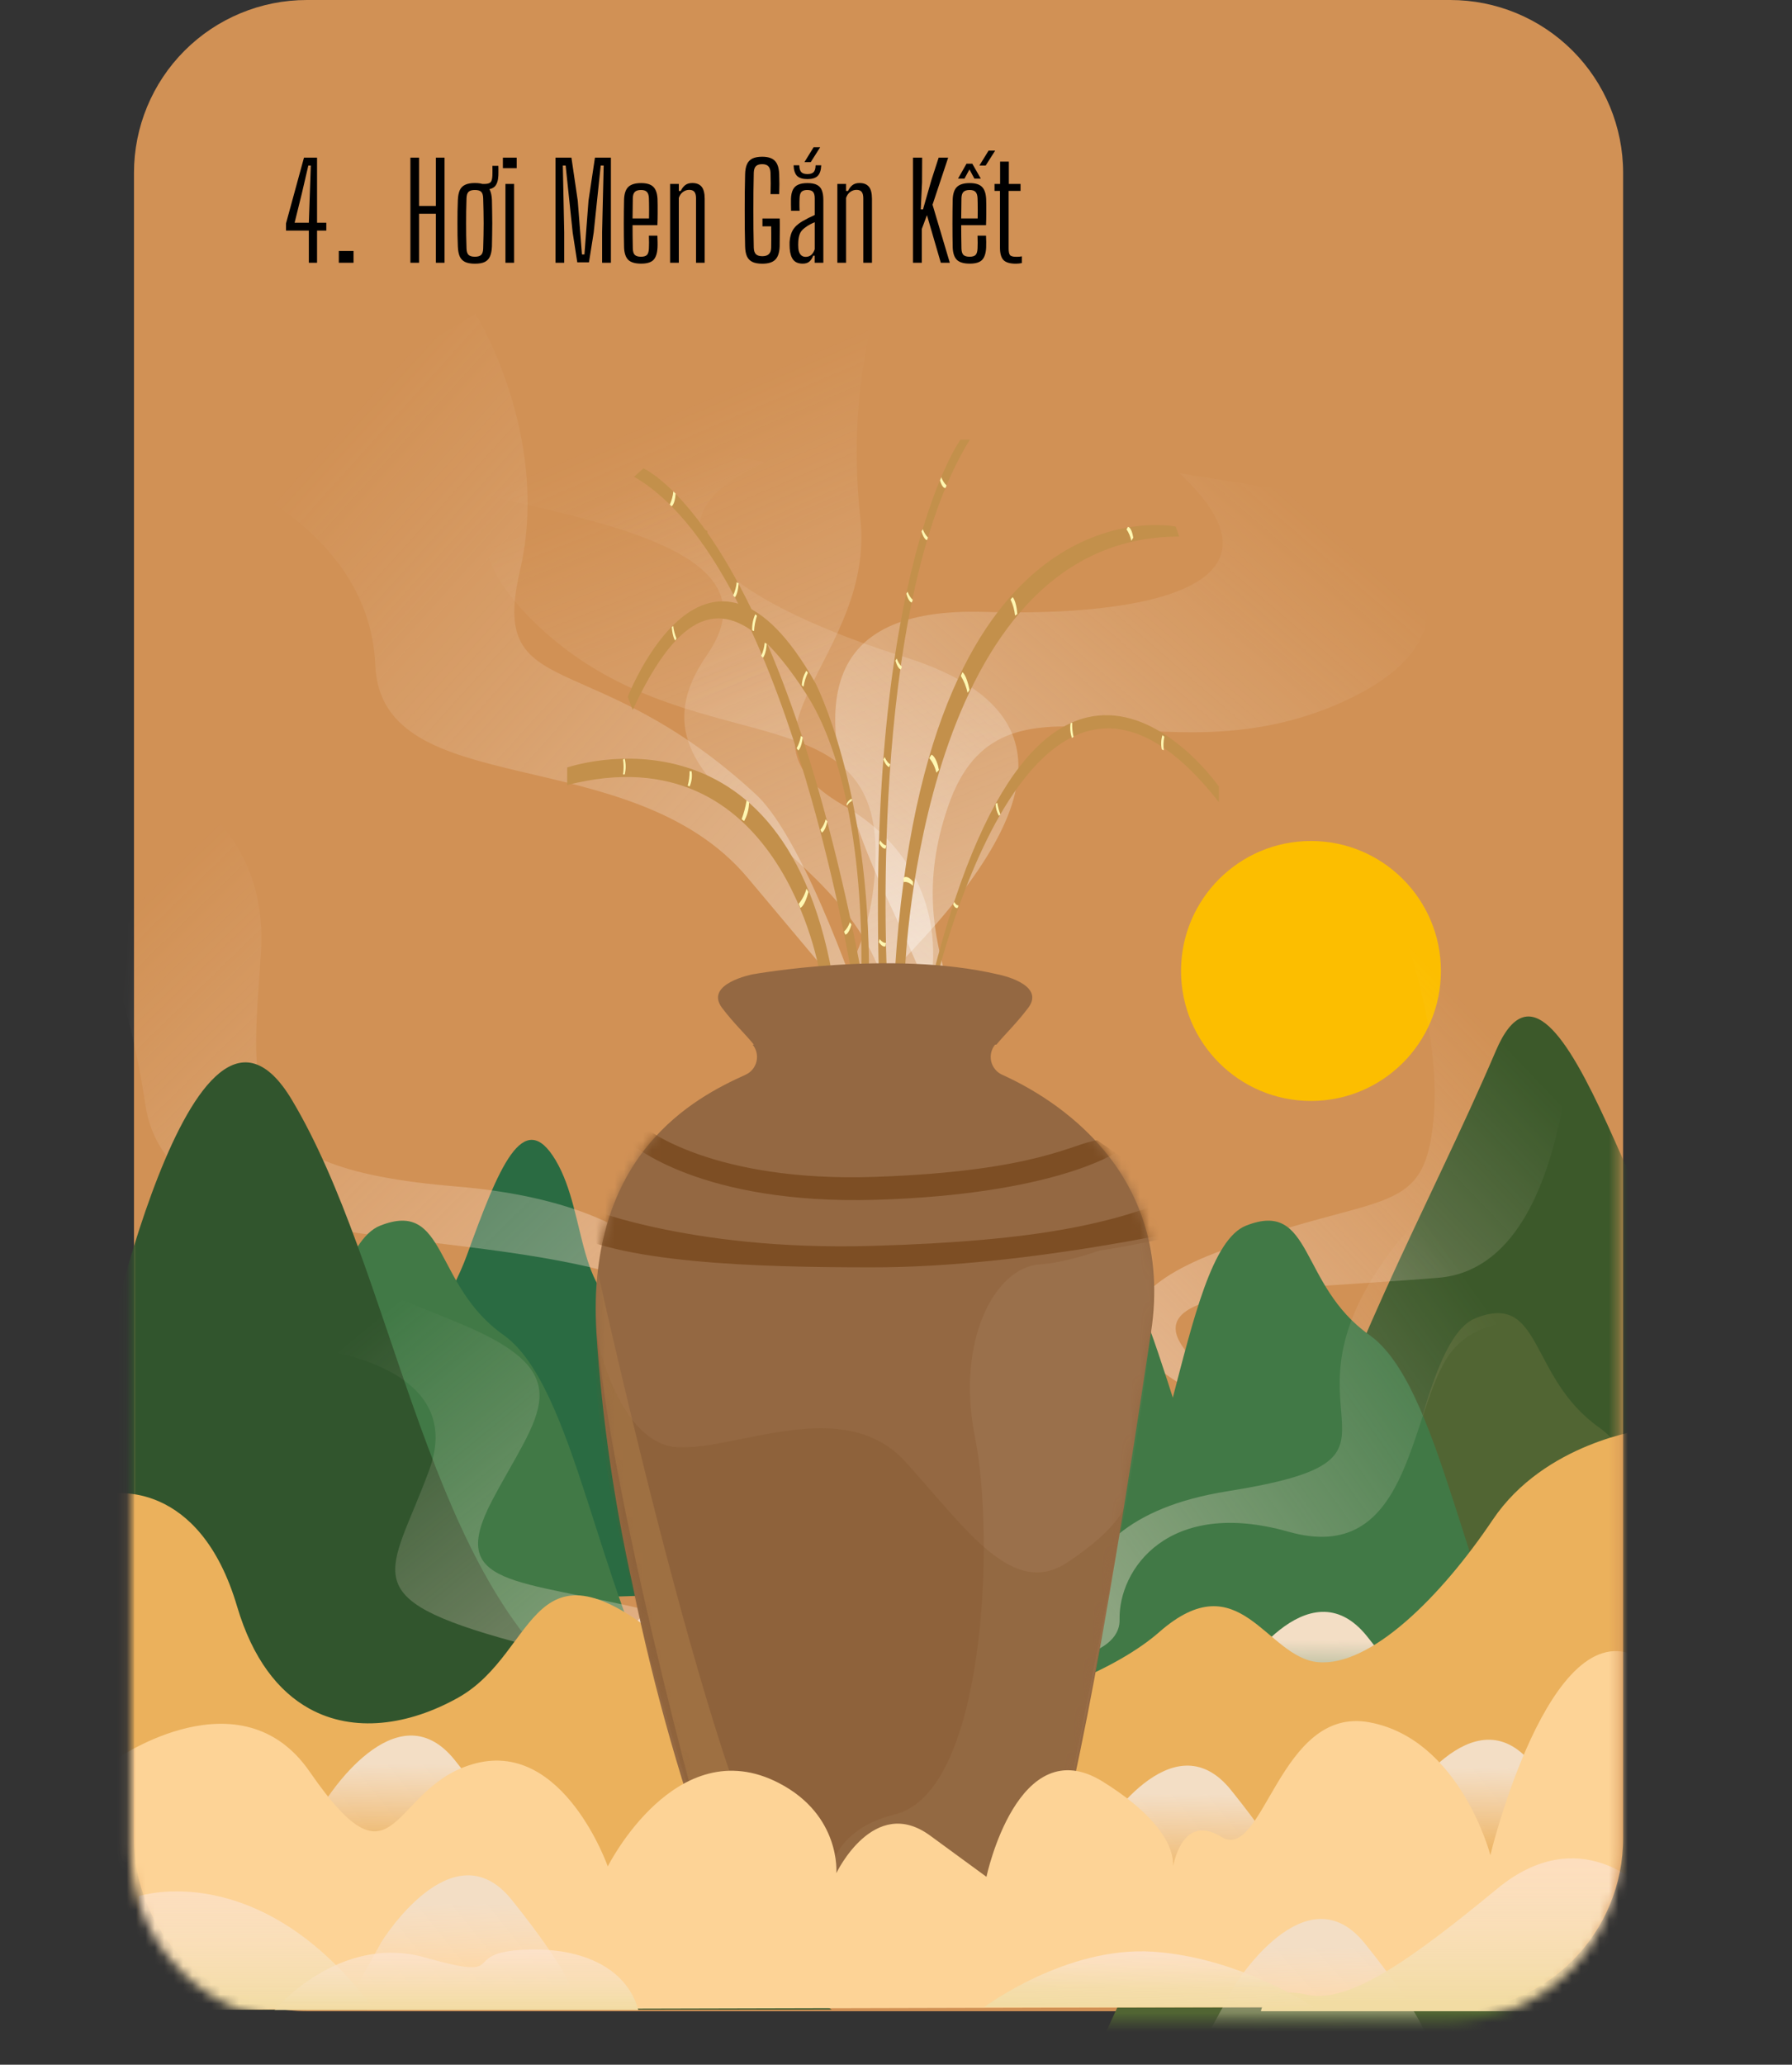 <svg width="191" height="220" viewBox="0 0 191 220" fill="none" xmlns="http://www.w3.org/2000/svg">
<rect x="0" y="0" width="191" height="220" fill="#333333" stroke="none"/>
<path d="M154.58 214.3H32.7C27.815 214.3 23.13 212.359 19.675 208.905C16.221 205.451 14.28 200.765 14.28 195.88V18.42C14.28 13.535 16.221 8.85 19.675 5.395C23.13 1.941 27.815 3.05176e-05 32.7 3.05176e-05H154.58C159.465 3.05176e-05 164.15 1.941 167.605 5.395C171.059 8.85 173 13.535 173 18.42V195.88C173 200.765 171.059 205.451 167.605 208.905C164.15 212.359 159.465 214.3 154.58 214.3Z" fill="#D19155"/>
<path d="M139.73 117.31C147.379 117.31 153.58 111.109 153.58 103.46C153.58 95.811 147.379 89.61 139.73 89.61C132.081 89.61 125.88 95.811 125.88 103.46C125.88 111.109 132.081 117.31 139.73 117.31Z" fill="#FCBE00"/>
<mask id="mask0_41_2716" style="mask-type:luminance" maskUnits="userSpaceOnUse" x="13" y="1" width="160" height="215">
<path d="M154.22 215.46H32.33C27.445 215.46 22.759 213.519 19.305 210.065C15.851 206.61 13.91 201.925 13.91 197.04V19.58C13.913 14.696 15.854 10.014 19.309 6.562C22.763 3.109 27.446 1.17 32.33 1.17H154.22C159.105 1.17 163.79 3.111 167.245 6.565C170.699 10.02 172.64 14.705 172.64 19.59V197.04C172.64 201.925 170.699 206.61 167.245 210.065C163.79 213.519 159.105 215.46 154.22 215.46Z" fill="white"/>
</mask>
<g mask="url(#mask0_41_2716)">
<path d="M38.74 179.73C38.74 179.73 49.86 161.64 58.04 173.83C66.22 186.02 66.47 189.37 66.47 189.37L35.08 186.29L38.74 179.73Z" fill="url(#paint0_linear_41_2716)"/>
<path d="M65.96 175.28C65.96 175.28 78.15 157.2 87.12 169.39C96.09 181.58 96.37 184.93 96.37 184.93L61.94 181.85L65.96 175.28Z" fill="url(#paint1_linear_41_2716)"/>
<path d="M26.34 183.22C26.34 183.22 35.16 165.14 41.65 177.33C48.14 189.52 48.34 192.87 48.34 192.87L23.43 189.79L26.34 183.22Z" fill="url(#paint2_linear_41_2716)"/>
<path d="M109.84 177.42C109.84 177.42 117.43 165.08 123.73 172.92C130.03 180.76 130.29 182.99 130.29 182.99L107.35 181.89L109.84 177.42Z" fill="url(#paint3_linear_41_2716)"/>
<path d="M62.46 45.85C62.46 45.85 41.69 52.02 57.46 66.79C73.23 81.56 93.32 73.44 93.32 90.79C93.32 108.14 80.5 110.87 82.94 121.44C82.94 121.44 78.72 120.16 95.6 102.96C112.48 85.76 112.96 75.21 96.41 70.01C79.86 64.81 65.58 56.4 81.58 49.26L62.46 45.85Z" fill="url(#paint4_linear_41_2716)"/>
<path d="M120.52 212.37L196.77 205.62V158.23C196.77 158.23 190.99 145.42 183.54 142.23C176.09 139.04 166.4 95.63 159.43 111.98C152.46 128.33 141.61 147.52 139.43 160.98C137.25 174.44 120.52 212.37 120.52 212.37Z" fill="#3C592A"/>
<path d="M35.36 154.64C35.36 154.64 46.42 142.96 49.77 133.73C53.12 124.5 55.77 117.81 59.23 123.64C62.69 129.47 61.3 139.02 68.23 140.11C75.16 141.2 79.5 148.87 80.89 148.87C82.28 148.87 94.19 150.87 99.69 159.65C105.19 168.43 107.45 168.73 107.45 168.73L35.45 171.12L35.36 154.64Z" fill="#2A6B42"/>
<path d="M66.58 155.28C66.58 155.28 82.63 139.73 63.24 135.11C43.85 130.49 17.79 133.26 15.48 117.65C13.17 102.04 8.48 96.24 8.48 96.24L14.23 81.73C14.23 81.73 28.84 85.73 27.81 101.57C26.78 117.41 25.01 124.47 48.69 126.43C72.37 128.39 81.25 140.7 66.58 155.28Z" fill="url(#paint5_linear_41_2716)"/>
<path d="M85.73 200.17C85.73 200.17 78.64 194.54 71.21 182.1C63.78 169.66 61.21 147.57 53.67 142.25C46.13 136.93 47.67 127.76 40.51 130.6C33.35 133.44 32.45 164.38 22.64 171.83C12.83 179.28 0 209.17 0 209.17L89.42 206.25L85.73 200.17Z" fill="#417946"/>
<path d="M10.58 146.93C10.58 146.93 20.46 99.35 31.12 117.21C41.78 135.07 45.23 166.21 60.65 179.21C76.07 192.21 80.88 210.06 88.65 214.12L10.58 214.17V146.93Z" fill="#31552D"/>
<path d="M33.76 143.8C33.76 143.8 49.85 145.41 45.76 156.6C41.67 167.79 37.4 170.2 54.9 174.95C72.4 179.7 72.9 180.07 71.5 188.13C71.5 188.13 83.66 175.13 69.34 171.65C55.02 168.17 47.58 169.17 52.44 159.91C57.3 150.65 62.2 146.47 48.99 141.01C35.78 135.55 33.76 135.37 33.76 135.37V143.8Z" fill="url(#paint6_linear_41_2716)"/>
<path d="M202.5 210.02C202.5 210.02 195.41 204.39 187.98 191.95C180.55 179.51 177.98 157.42 170.44 152.1C162.9 146.78 164.44 137.62 157.28 140.45C150.12 143.28 149.22 174.23 139.41 181.68C129.6 189.13 116.76 219.06 116.76 219.06L206.19 216.17L202.5 210.02Z" fill="#516533"/>
<path d="M126.22 147.68C126.22 147.68 111.91 140.35 129.46 133.53C147.01 126.71 151.77 130.16 152.79 119.31C153.81 108.46 148.24 95.72 148.24 95.72L167.8 101.24C167.8 101.24 169.11 134.84 153.32 136.15C137.53 137.46 121.78 137.15 126 143.41C128.407 147.019 131.081 150.441 134 153.65L126.22 147.68Z" fill="url(#paint7_linear_41_2716)"/>
<path d="M147.65 187.71C147.65 187.71 140.56 182.08 133.13 169.64C125.7 157.2 123.13 135.11 115.59 129.8C108.05 124.49 109.59 115.31 102.43 118.15C95.27 120.99 94.37 151.93 84.58 159.37C74.79 166.81 61.93 196.76 61.93 196.76L151.36 193.84L147.65 187.71Z" fill="#417946"/>
<path d="M178.03 200.17C178.03 200.17 170.93 194.54 163.5 182.1C156.07 169.66 153.5 147.57 145.96 142.25C138.42 136.93 139.96 127.76 132.8 130.6C125.64 133.44 124.74 164.38 114.93 171.83C105.12 179.28 92.29 209.17 92.29 209.17L181.72 206.25L178.03 200.17Z" fill="#417946"/>
<path d="M131.82 178.86C131.82 178.86 139.41 166.51 145.71 174.36C152.01 182.21 152.28 184.42 152.28 184.42L129.28 183.33L131.82 178.86Z" fill="url(#paint8_linear_41_2716)"/>
<path d="M36.34 47.75C46.13 54.47 85.86 54.62 75.34 69.81C64.82 85 91.99 89.09 94.77 107.35L98.86 106.35C98.86 106.35 102.95 93.35 89.8 85.75C76.65 78.15 93.31 69.98 91.7 55.22C90.09 40.46 94.04 30.97 94.04 30.97L36.34 47.75Z" fill="url(#paint9_linear_41_2716)"/>
<path d="M167.97 129.28C167.97 129.28 158.69 117.94 147.21 134.76C135.73 151.58 153.02 155.36 130.87 158.89C108.72 162.42 117.8 178.37 105.65 177.69C105.65 177.69 119.45 177.93 119.33 172.58C119.21 167.23 124.5 159.58 137.33 163.21C150.16 166.84 150.12 151.28 154.19 144.76C158.26 138.24 168.34 141.84 168.34 141.84L167.97 129.28Z" fill="url(#paint10_linear_41_2716)"/>
<path d="M22.58 50.29C22.58 50.29 39.39 56.07 40 70.87C40.61 85.67 67.23 78.71 79.67 93.51L92.1 108.31C92.1 108.31 85.95 89.63 80.57 84.65C63.04 68.45 52.07 75.19 55.42 60.8C58.77 46.41 50.68 33.43 50.68 33.43L22.58 50.29Z" fill="url(#paint11_linear_41_2716)"/>
<path d="M11.86 159.17C11.86 159.17 21.22 157.45 25.27 171.17C26.93 176.77 29.68 180.24 32.97 182.06C37.71 184.68 43.56 183.83 48.8 180.91C57.65 175.98 56.26 162.17 72.07 175.91C87.88 189.65 114.95 181.46 123.55 173.91C132.15 166.36 134.93 176.62 140.49 177.11C146.05 177.6 153.54 170.21 159.1 161.94C164.66 153.67 175.28 152.33 175.28 152.33V213.87H11.36L11.86 159.17Z" fill="#EBB15C"/>
<path d="M144.95 53.48C144.95 53.48 162.58 66.17 142.84 74.91C123.1 83.65 106.78 69.43 101.08 85.84C95.38 102.25 106.61 109.01 100.85 118.2C100.85 118.2 105.25 118.38 94.95 96.59C84.65 74.8 87.64 64.68 104.95 65.2C122.26 65.72 138.55 62.43 125.71 50.42L144.95 53.48Z" fill="url(#paint12_linear_41_2716)"/>
<path d="M67.58 50.8L68.58 49.91C68.58 49.91 82.74 55.84 91.89 104.09H90.82C90.82 104.09 83.65 60 67.58 50.8Z" fill="#C3904B"/>
<path d="M71.77 52.36C71.725 52.845 71.596 53.319 71.39 53.76L71.58 53.95C71.58 53.95 71.93 53.78 72.01 52.6L71.77 52.36Z" fill="#FFF7B2"/>
<path d="M75.2 56.48C75.155 56.965 75.026 57.439 74.82 57.88L75.01 58.07C75.01 58.07 75.33 57.78 75.4 56.59L75.2 56.48Z" fill="#C3904B"/>
<path d="M81.51 68.48C81.464 68.968 81.336 69.445 81.13 69.89L81.32 70.08C81.32 70.08 81.64 69.78 81.72 68.6L81.51 68.48Z" fill="#FFF7B2"/>
<path d="M85.36 78.41C85.292 78.874 85.139 79.321 84.91 79.73L85.09 79.96C85.09 79.96 85.42 79.73 85.56 78.57L85.36 78.41Z" fill="#FFF7B2"/>
<path d="M88 87.3C87.903 87.712 87.712 88.096 87.44 88.42L87.59 88.71C87.59 88.71 87.94 88.62 88.18 87.53L88 87.3Z" fill="#FFF7B2"/>
<path d="M90.58 98.27C90.46 98.65 90.246 98.993 89.96 99.27L90.1 99.59C90.1 99.59 90.45 99.59 90.75 98.52L90.58 98.27Z" fill="#FFF7B2"/>
<path d="M78.52 62.04C78.474 62.528 78.346 63.005 78.14 63.45L78.33 63.64C78.33 63.64 78.65 63.34 78.73 62.16L78.52 62.04Z" fill="#FFF7B2"/>
<path d="M103.37 46.85H102.37C102.37 46.85 92.22 60.85 93.73 105.64L94.58 104.95C94.58 104.95 92.3 64.73 103.37 46.85Z" fill="#C3904B"/>
<path d="M100.33 50.84C100.442 51.177 100.634 51.483 100.89 51.73L100.77 52C100.77 52 100.46 52.1 100.19 51.19L100.33 50.84Z" fill="#FFF7B2"/>
<path d="M98.36 56.39C98.472 56.725 98.66 57.03 98.91 57.28L98.8 57.55C98.8 57.55 98.49 57.55 98.22 56.62L98.36 56.39Z" fill="#FFF7B2"/>
<path d="M95.58 70.17C95.686 70.505 95.875 70.808 96.13 71.05L96.02 71.33C96.02 71.33 95.71 71.33 95.44 70.39L95.58 70.17Z" fill="#FFF7B2"/>
<path d="M94.29 80.67C94.29 80.67 94.56 81.3 94.89 81.43L94.79 81.73C94.79 81.73 94.48 81.73 94.16 80.93L94.29 80.67Z" fill="#FFF7B2"/>
<path d="M93.81 89.54C93.81 89.54 94.13 90.07 94.46 90.08L94.39 90.41C94.39 90.41 94.1 90.56 93.71 89.85L93.81 89.54Z" fill="#FFF7B2"/>
<path d="M93.75 100.06C93.75 100.06 94.1 100.52 94.43 100.47L94.38 100.82C94.38 100.82 94.09 101.02 93.67 100.38L93.75 100.06Z" fill="#FFF7B2"/>
<path d="M96.74 63.04C96.846 63.375 97.035 63.678 97.29 63.92L97.18 64.2C97.18 64.2 96.87 64.2 96.6 63.26L96.74 63.04Z" fill="#FFF7B2"/>
<path d="M60.45 83.65V81.78C60.45 81.78 84.83 73.35 89.19 106.99L87.36 103.63C87.36 103.63 83.18 77.82 60.45 83.65Z" fill="#C3904B"/>
<path d="M66.41 80.93C66.489 81.457 66.489 81.993 66.41 82.52H66.58C66.722 81.969 66.722 81.391 66.58 80.84L66.41 80.93Z" fill="#FFF7B2"/>
<path d="M79.58 85.29C79.462 85.971 79.285 86.64 79.05 87.29L79.31 87.49C79.653 86.879 79.835 86.191 79.84 85.49L79.58 85.29Z" fill="#FFF7B2"/>
<path d="M85.96 94.69C85.8 95.282 85.517 95.834 85.13 96.31L85.3 96.74C85.3 96.74 85.75 96.62 86.17 95.04L85.96 94.69Z" fill="#FFF7B2"/>
<path d="M73.5 82.17C73.51 82.69 73.443 83.209 73.3 83.71L73.5 83.8C73.723 83.291 73.796 82.729 73.71 82.18L73.5 82.17Z" fill="#FFF7B2"/>
<path d="M129.91 85.47V83.8C129.91 83.8 110.73 56.17 98.85 106.31H99.33C99.33 106.31 109.58 59.48 129.91 85.47Z" fill="#C3904B"/>
<path d="M124.1 78.5C124.001 78.977 123.98 79.467 124.04 79.95L123.83 79.85C123.722 79.346 123.746 78.822 123.9 78.33L124.1 78.5Z" fill="#FFF7B2"/>
<path d="M106.29 85.53C106.362 85.963 106.476 86.388 106.63 86.8L106.47 86.92C106.253 86.538 106.132 86.109 106.12 85.67L106.29 85.53Z" fill="#FFF7B2"/>
<path d="M114.28 77.01C114.263 77.517 114.31 78.024 114.42 78.52L114.25 78.63C114.074 78.123 114.026 77.58 114.11 77.05L114.28 77.01Z" fill="#FFF7B2"/>
<path d="M125.68 57.17L125.32 56.11C125.32 56.11 98.82 50.6 95.4 103.19H96.47C96.47 103.19 98.18 57.17 125.68 57.17Z" fill="#C3904B"/>
<path d="M120.58 57.62C120.493 57.183 120.32 56.768 120.07 56.4L120.23 56.14C120.23 56.14 120.6 56.14 120.79 57.29L120.58 57.62Z" fill="#FFF7B2"/>
<path d="M114.82 59.82C114.756 59.353 114.607 58.903 114.38 58.49L114.56 58.27C114.56 58.27 114.89 58.5 115.02 59.67L114.82 59.82Z" fill="#C3904B"/>
<path d="M103.13 73.82C102.994 73.184 102.75 72.575 102.41 72.02L102.58 71.63C102.58 71.63 103 71.85 103.34 73.52L103.13 73.82Z" fill="#FFF7B2"/>
<path d="M99.8 82.33C99.674 81.757 99.414 81.222 99.04 80.77L99.29 80.41C99.29 80.41 99.8 80.58 100.08 82.05L99.8 82.33Z" fill="#FFF7B2"/>
<path d="M97.31 94.39C97.31 94.39 96.8 93.85 96.31 94V93.52C96.31 93.52 96.68 93.17 97.31 93.94V94.39Z" fill="#FFF7B2"/>
<path d="M101.71 96.11C101.71 96.11 101.9 96.49 102.17 96.48L102.07 96.74C102.07 96.74 101.81 96.87 101.59 96.35L101.71 96.11Z" fill="#FFF7B2"/>
<path d="M108.19 65.59C108.13 64.996 107.968 64.418 107.71 63.88L107.93 63.63C107.93 63.63 108.32 63.97 108.43 65.43L108.19 65.59Z" fill="#FFF7B2"/>
<path d="M66.91 74.25C66.91 74.25 75.39 52.37 86.91 72.78C86.91 72.78 92.72 83.9 92.62 104.17H91.78C91.78 104.17 92.64 84.3 85.89 73.88C79.14 63.46 73.56 62.43 67.44 75.64L66.91 74.25Z" fill="#C3904B"/>
<path d="M71.97 68.25C71.97 68.25 71.71 68 71.6 66.83L71.75 66.69C71.803 67.151 71.921 67.602 72.1 68.03L71.97 68.25Z" fill="#FFF7B2"/>
<path d="M80.17 67.17C80.144 66.582 80.257 65.996 80.5 65.46L80.68 65.61C80.504 66.137 80.4 66.685 80.37 67.24L80.17 67.17Z" fill="#FFF7B2"/>
<path d="M85.46 73.03C85.483 72.476 85.652 71.938 85.95 71.47L86.11 71.68C85.875 72.148 85.72 72.651 85.65 73.17L85.46 73.03Z" fill="#FFF7B2"/>
<path d="M90.26 85.64C90.302 85.516 90.373 85.403 90.467 85.311C90.561 85.219 90.675 85.15 90.8 85.11V85.34C90.581 85.448 90.402 85.623 90.29 85.84L90.21 85.64" fill="#FFF7B2"/>
<path d="M106.82 114.52C106.529 114.389 106.272 114.193 106.069 113.947C105.866 113.702 105.723 113.412 105.649 113.102C105.576 112.792 105.575 112.469 105.646 112.158C105.717 111.847 105.859 111.557 106.06 111.31H106.2C107.2 110.11 108.29 109.1 109.57 107.42C111.57 104.82 106.34 103.82 106.34 103.82C94.93 101.16 80.21 103.82 80.21 103.82C80.21 103.82 74.99 104.82 76.98 107.42C78.26 109.1 79.38 110.11 80.35 111.31H80.22C80.421 111.557 80.563 111.847 80.634 112.158C80.706 112.469 80.704 112.792 80.631 113.102C80.557 113.412 80.414 113.702 80.211 113.947C80.008 114.193 79.751 114.389 79.46 114.52C74.07 116.95 62.51 122.91 63.56 141.95C64.157 151.036 65.454 160.063 67.44 168.95C69.692 180.016 72.794 190.892 76.72 201.48C76.873 201.859 77.115 202.197 77.424 202.465C77.734 202.733 78.103 202.923 78.5 203.02C83.419 204.148 88.453 204.698 93.5 204.66C98.671 204.549 103.824 203.994 108.9 203C109.516 202.886 110.091 202.611 110.566 202.201C111.04 201.792 111.397 201.263 111.6 200.67C115.21 190.12 119.66 162.16 122.68 141.96C125.3 124.7 112.21 116.95 106.82 114.52Z" fill="#946842"/>
<mask id="mask1_41_2716" style="mask-type:luminance" maskUnits="userSpaceOnUse" x="63" y="102" width="61" height="103">
<path d="M106.82 114.52C106.529 114.389 106.272 114.193 106.069 113.947C105.866 113.702 105.723 113.412 105.649 113.102C105.576 112.792 105.574 112.469 105.646 112.158C105.717 111.847 105.859 111.557 106.06 111.31H106.2C107.2 110.11 108.29 109.1 109.57 107.42C111.57 104.82 106.34 103.82 106.34 103.82C94.93 101.16 80.21 103.82 80.21 103.82C80.21 103.82 74.99 104.82 76.98 107.42C78.26 109.1 79.38 110.11 80.35 111.31H80.22C80.421 111.557 80.563 111.847 80.634 112.158C80.705 112.469 80.704 112.792 80.631 113.102C80.557 113.412 80.414 113.702 80.211 113.947C80.008 114.193 79.751 114.389 79.46 114.52C74.07 116.95 62.51 122.91 63.56 141.95C64.156 151.036 65.454 160.063 67.44 168.95C69.692 180.016 72.794 190.892 76.72 201.48C76.873 201.859 77.115 202.197 77.424 202.465C77.734 202.733 78.102 202.923 78.5 203.02C83.419 204.148 88.453 204.698 93.5 204.66C98.671 204.549 103.824 203.994 108.9 203C109.516 202.886 110.091 202.611 110.566 202.201C111.04 201.792 111.397 201.263 111.6 200.67C115.21 190.12 119.66 162.16 122.68 141.96C125.3 124.7 112.21 116.95 106.82 114.52Z" fill="white"/>
</mask>
<g mask="url(#mask1_41_2716)">
<path opacity="0.1" d="M122.33 131.17C122.33 131.17 115.52 134.43 110.83 134.72C106.14 135.01 101.83 142.67 103.93 153.2C106.03 163.73 105.08 190.92 95.41 193.32C85.74 195.72 88.52 204.46 88.52 204.46C88.52 204.46 102.12 204.97 109.06 202.97C109.675 202.852 110.248 202.575 110.722 202.166C111.196 201.757 111.554 201.231 111.76 200.64C112.39 198.68 126.21 137.17 122.33 131.17Z" fill="#D3B696"/>
<path opacity="0.23" d="M63.63 142.52C63.63 142.52 65.94 153.91 72.27 154.21C78.6 154.51 90 148.56 96.52 155.77C103.04 162.98 107.92 170.35 113.77 166.48C119.62 162.61 120.01 160.17 120.01 160.17C120.01 160.17 112.64 198.57 111.77 200.51C111.561 201.099 111.202 201.624 110.729 202.033C110.255 202.441 109.684 202.72 109.07 202.84C108.62 202.92 97.45 204.9 93.41 204.5C89.37 204.1 88.66 204.96 78.63 202.86C78.237 202.756 77.872 202.564 77.565 202.297C77.258 202.029 77.017 201.695 76.86 201.32C76.36 200.05 61.97 157.94 63.63 142.52Z" fill="#7D4E24"/>
<path opacity="0.46" d="M63.74 135.61C63.74 135.61 78.14 201.24 85.16 203.45C85.16 203.45 80.25 202.74 78.6 202.3C76.95 201.86 76.6 200.39 75.45 197.08C74.3 193.77 61.58 145.94 63.74 135.61Z" fill="#B17F4A"/>
<path d="M68.76 120.17C68.76 120.17 81.68 131.09 116.94 121.51L129.84 130.37C129.84 130.37 114.91 135.74 90.43 134.54C65.95 133.34 61.77 132.49 59.52 130.76L68.76 120.17Z" fill="#946842"/>
<path d="M68.76 120.17C68.76 120.17 75.85 126 93.27 125.4C110.69 124.8 114.49 121.75 116.94 121.51L118.89 122.84C118.89 122.84 112.28 127.27 93.41 127.84C74.54 128.41 67.25 121.84 67.25 121.84L68.76 120.17Z" fill="#7D4E24"/>
<path d="M61.58 128.36C61.58 128.36 73.05 133.36 93.08 132.75C111.08 132.22 118.71 130.31 125.84 127.39L129.84 130.32C129.84 130.32 110.02 135.08 92.84 135.04C81.11 135.04 65.25 134.65 59.55 130.71L61.58 128.36Z" fill="#7D4E24"/>
</g>
<path d="M117.32 195.24C117.32 195.24 124.91 182.9 131.21 190.74C137.51 198.58 137.78 200.8 137.78 200.8L114.78 199.71L117.32 195.24Z" fill="url(#paint13_linear_41_2716)"/>
<path d="M34.58 192.04C34.58 192.04 42.17 179.69 48.47 187.54C54.77 195.39 55.03 197.6 55.03 197.6L32.09 196.51L34.58 192.04Z" fill="url(#paint14_linear_41_2716)"/>
<path d="M149.44 192.49C149.44 192.49 157.03 180.14 163.33 187.98C169.63 195.82 169.89 198.05 169.89 198.05L146.95 196.96L149.44 192.49Z" fill="url(#paint15_linear_41_2716)"/>
<path d="M12.5 187.37C12.5 187.37 25.69 178.19 33 188.77C42.44 202.43 41.46 190.2 50.78 187.87C60.1 185.54 64.78 198.87 64.78 198.87C64.78 198.87 72.08 184.3 83.04 190C89.66 193.44 89.14 199.59 89.14 199.59C89.14 199.59 93.14 191.19 99.14 195.59L105.14 199.98C105.14 199.98 108.48 184.17 117.58 189.86C126.68 195.55 124.9 199.61 124.9 199.61C124.9 199.61 125.63 192.94 130.17 195.72C134.71 198.5 136.31 181.72 145.97 183.52C155.63 185.32 158.85 197.66 158.85 197.66C158.85 197.66 165.13 171.66 174.58 176.54V213.76L11.58 214.17L12.5 187.37Z" fill="#FDD396"/>
<path d="M14.81 202.04C14.81 202.04 27.54 197.8 39.68 213.83L14.81 214.3V202.04Z" fill="url(#paint16_linear_41_2716)"/>
<path d="M40.65 206.93C40.65 206.93 48.24 194.59 54.54 202.43C60.84 210.27 61.11 212.49 61.11 212.49L38.16 211.4L40.65 206.93Z" fill="url(#paint17_linear_41_2716)"/>
<path d="M131.58 211.58C131.58 211.58 139.17 199.24 145.47 207.08C151.77 214.92 152.07 217.17 152.07 217.17L129.12 216.08L131.58 211.58Z" fill="url(#paint18_linear_41_2716)"/>
<path d="M29.27 214.17C29.27 214.17 36.14 206 45.27 208.57C54.4 211.14 48.99 208.24 55.37 207.78C61.75 207.32 66.79 209.58 68.03 214.17H29.27Z" fill="url(#paint19_linear_41_2716)"/>
<path d="M175.15 201.24C175.15 201.24 168.4 193.98 159.59 201.24C150.78 208.5 143.84 213.58 139.28 212.54C134.72 211.5 134.4 214.3 134.4 214.3H175.15V201.24Z" fill="url(#paint20_linear_41_2716)"/>
<path d="M104.9 213.87C104.9 213.87 113.61 207.34 122.9 207.96C132.19 208.58 140.01 213.87 140.01 213.87H104.9Z" fill="url(#paint21_linear_41_2716)"/>
</g>
<path d="M32.918 28V24.57H30.482V23.814L32.4 16.8H33.793V23.737H34.78V24.57H33.793V28H32.918ZM31.399 23.737H32.918L33.023 20.713L33.128 17.64H32.862L32.148 20.713L31.399 23.737ZM36.113 28V26.747H37.681V28H36.113ZM43.742 28V16.8H44.666V21.945H46.458V16.8H47.382V28H46.458V22.778H44.666V28H43.742ZM50.619 28.098C50.185 28.098 49.837 28.037 49.576 27.916C49.315 27.79 49.123 27.594 49.002 27.328C48.885 27.062 48.818 26.712 48.799 26.278C48.785 25.9 48.773 25.503 48.764 25.088C48.759 24.668 48.757 24.243 48.757 23.814C48.757 23.38 48.759 22.953 48.764 22.533C48.773 22.113 48.785 21.709 48.799 21.322C48.818 20.888 48.885 20.538 49.002 20.272C49.123 20.006 49.315 19.812 49.576 19.691C49.837 19.565 50.185 19.502 50.619 19.502C51.058 19.502 51.405 19.565 51.662 19.691C51.919 19.812 52.105 20.006 52.222 20.272C52.343 20.538 52.413 20.888 52.432 21.322C52.441 21.7 52.448 22.099 52.453 22.519C52.462 22.939 52.467 23.364 52.467 23.793C52.467 24.222 52.462 24.649 52.453 25.074C52.448 25.494 52.441 25.895 52.432 26.278C52.413 26.707 52.343 27.057 52.222 27.328C52.105 27.594 51.919 27.79 51.662 27.916C51.405 28.037 51.058 28.098 50.619 28.098ZM50.619 27.356C50.927 27.356 51.149 27.291 51.284 27.16C51.419 27.029 51.492 26.801 51.501 26.474C51.515 25.975 51.527 25.508 51.536 25.074C51.545 24.64 51.55 24.215 51.55 23.8C51.55 23.385 51.545 22.96 51.536 22.526C51.527 22.092 51.515 21.628 51.501 21.133C51.492 20.802 51.422 20.571 51.291 20.44C51.16 20.309 50.936 20.244 50.619 20.244C50.302 20.244 50.075 20.309 49.94 20.44C49.805 20.571 49.732 20.802 49.723 21.133C49.709 21.628 49.697 22.092 49.688 22.526C49.683 22.96 49.681 23.387 49.681 23.807C49.681 24.222 49.683 24.647 49.688 25.081C49.697 25.515 49.709 25.979 49.723 26.474C49.732 26.801 49.805 27.029 49.94 27.16C50.08 27.291 50.306 27.356 50.619 27.356ZM51.676 20.202C51.634 20.202 51.59 20.2 51.543 20.195C51.501 20.19 51.457 20.183 51.41 20.174L51.396 19.6C51.457 19.6 51.508 19.6 51.55 19.6C51.592 19.6 51.634 19.6 51.676 19.6C51.989 19.591 52.196 19.525 52.299 19.404C52.406 19.283 52.467 19.054 52.481 18.718C52.486 18.625 52.488 18.515 52.488 18.389C52.493 18.263 52.493 18.137 52.488 18.011C52.488 17.88 52.486 17.768 52.481 17.675H53.118C53.123 17.768 53.125 17.88 53.125 18.011C53.13 18.137 53.13 18.263 53.125 18.389C53.125 18.515 53.123 18.625 53.118 18.718C53.09 19.245 52.966 19.626 52.747 19.859C52.528 20.088 52.171 20.202 51.676 20.202ZM53.6 17.92V16.8H55.071V17.92H53.6ZM53.873 28V19.6H54.797V28H53.873ZM59.205 28V16.8H60.906L61.578 21.378L62.026 27.111H62.292L62.726 21.378L63.412 16.8H65.113V28H64.175V24.738L64.343 17.64H64.028L63.279 24.78L62.775 27.951H61.529L61.039 24.78L60.29 17.64H59.989L60.136 24.738V28H59.205ZM68.337 28.091C67.703 28.091 67.248 27.96 66.972 27.699C66.697 27.433 66.545 26.997 66.517 26.39C66.508 26.012 66.501 25.606 66.496 25.172C66.492 24.733 66.489 24.283 66.489 23.821C66.489 23.359 66.492 22.906 66.496 22.463C66.501 22.02 66.508 21.607 66.517 21.224C66.545 20.608 66.699 20.169 66.979 19.908C67.264 19.642 67.714 19.509 68.33 19.509C68.928 19.509 69.359 19.64 69.625 19.901C69.896 20.158 70.048 20.587 70.08 21.189C70.085 21.334 70.09 21.546 70.094 21.826C70.099 22.106 70.099 22.433 70.094 22.806C70.094 23.175 70.085 23.571 70.066 23.996H67.42C67.42 24.379 67.423 24.773 67.427 25.179C67.437 25.585 67.444 26.017 67.448 26.474C67.458 26.81 67.53 27.041 67.665 27.167C67.801 27.293 68.02 27.356 68.323 27.356C68.617 27.356 68.827 27.293 68.953 27.167C69.079 27.041 69.149 26.81 69.163 26.474C69.173 26.301 69.177 26.101 69.177 25.872C69.177 25.643 69.173 25.389 69.163 25.109H70.066C70.08 25.319 70.087 25.541 70.087 25.774C70.092 26.003 70.09 26.208 70.08 26.39C70.048 26.997 69.903 27.433 69.646 27.699C69.39 27.96 68.953 28.091 68.337 28.091ZM67.42 23.275H69.177C69.182 22.976 69.184 22.685 69.184 22.4C69.184 22.111 69.182 21.852 69.177 21.623C69.173 21.394 69.168 21.222 69.163 21.105C69.149 20.797 69.077 20.578 68.946 20.447C68.82 20.312 68.615 20.244 68.33 20.244C68.022 20.244 67.801 20.312 67.665 20.447C67.53 20.578 67.458 20.797 67.448 21.105C67.444 21.506 67.439 21.884 67.434 22.239C67.43 22.589 67.425 22.934 67.42 23.275ZM71.421 28V19.6H72.352V20.349H72.555C72.686 20.078 72.844 19.871 73.031 19.726C73.222 19.577 73.475 19.502 73.787 19.502C74.226 19.502 74.555 19.63 74.774 19.887C74.993 20.144 75.106 20.571 75.11 21.168V28H74.186V21.105C74.181 20.792 74.121 20.568 74.004 20.433C73.892 20.298 73.71 20.23 73.458 20.23C73.216 20.23 72.994 20.305 72.793 20.454C72.593 20.599 72.445 20.809 72.352 21.084V28H71.421ZM81.251 28.098C80.813 28.098 80.46 28.035 80.194 27.909C79.933 27.783 79.739 27.585 79.613 27.314C79.492 27.043 79.427 26.689 79.417 26.25C79.403 25.611 79.392 24.971 79.382 24.332C79.378 23.693 79.375 23.053 79.375 22.414C79.375 21.775 79.378 21.135 79.382 20.496C79.392 19.857 79.403 19.22 79.417 18.585C79.427 18.132 79.494 17.768 79.62 17.493C79.746 17.218 79.94 17.017 80.201 16.891C80.467 16.765 80.813 16.702 81.237 16.702C81.853 16.702 82.301 16.844 82.581 17.129C82.866 17.414 83.022 17.885 83.05 18.543C83.064 18.902 83.071 19.259 83.071 19.614C83.071 19.964 83.064 20.321 83.05 20.685H82.126C82.14 20.307 82.147 19.927 82.147 19.544C82.147 19.157 82.14 18.776 82.126 18.403C82.112 18.086 82.033 17.855 81.888 17.71C81.748 17.565 81.531 17.493 81.237 17.493C80.934 17.493 80.71 17.565 80.565 17.71C80.425 17.855 80.351 18.086 80.341 18.403C80.327 19.075 80.316 19.745 80.306 20.412C80.302 21.075 80.299 21.737 80.299 22.4C80.299 23.058 80.302 23.718 80.306 24.381C80.316 25.044 80.327 25.713 80.341 26.39C80.351 26.707 80.425 26.938 80.565 27.083C80.71 27.228 80.939 27.3 81.251 27.3C81.559 27.3 81.79 27.228 81.944 27.083C82.103 26.938 82.187 26.707 82.196 26.39C82.201 26.138 82.203 25.886 82.203 25.634C82.208 25.377 82.208 25.123 82.203 24.871C82.203 24.614 82.201 24.362 82.196 24.115H81.265V23.282H83.106C83.116 23.641 83.118 24.064 83.113 24.549C83.113 25.03 83.109 25.597 83.099 26.25C83.076 26.908 82.92 27.382 82.63 27.671C82.346 27.956 81.886 28.098 81.251 28.098ZM85.558 28.091C85.106 28.091 84.772 27.958 84.557 27.692C84.343 27.426 84.214 27.029 84.172 26.502C84.168 26.385 84.163 26.266 84.158 26.145C84.153 26.024 84.153 25.907 84.158 25.795C84.181 25.468 84.237 25.172 84.326 24.906C84.415 24.64 84.557 24.397 84.753 24.178C84.954 23.959 85.227 23.749 85.572 23.548C85.773 23.431 85.981 23.319 86.195 23.212C86.41 23.105 86.624 23.004 86.839 22.911V21.126C86.839 20.818 86.781 20.594 86.664 20.454C86.547 20.314 86.338 20.244 86.034 20.244C85.768 20.244 85.57 20.305 85.439 20.426C85.308 20.547 85.236 20.774 85.222 21.105C85.218 21.212 85.213 21.348 85.208 21.511C85.208 21.67 85.208 21.835 85.208 22.008C85.213 22.176 85.218 22.328 85.222 22.463H84.319C84.314 22.276 84.31 22.064 84.305 21.826C84.3 21.588 84.3 21.376 84.305 21.189C84.319 20.792 84.387 20.47 84.508 20.223C84.629 19.976 84.816 19.796 85.068 19.684C85.32 19.567 85.651 19.509 86.062 19.509C86.492 19.509 86.828 19.572 87.07 19.698C87.317 19.819 87.493 20.013 87.595 20.279C87.703 20.54 87.756 20.883 87.756 21.308V28H86.832V27.244H86.678C86.576 27.51 86.44 27.718 86.272 27.867C86.104 28.016 85.866 28.091 85.558 28.091ZM85.866 27.37C86.104 27.37 86.302 27.302 86.461 27.167C86.624 27.027 86.751 26.824 86.839 26.558V23.681C86.676 23.746 86.508 23.823 86.335 23.912C86.167 24.001 85.978 24.124 85.768 24.283C85.502 24.479 85.325 24.701 85.236 24.948C85.147 25.191 85.096 25.473 85.082 25.795C85.078 25.879 85.075 25.979 85.075 26.096C85.08 26.213 85.085 26.329 85.089 26.446C85.112 26.74 85.192 26.969 85.327 27.132C85.463 27.291 85.642 27.37 85.866 27.37ZM86.062 19.082C85.553 19.082 85.185 18.97 84.956 18.746C84.728 18.517 84.604 18.139 84.585 17.612H85.194C85.199 17.948 85.266 18.188 85.397 18.333C85.528 18.478 85.749 18.55 86.062 18.55C86.375 18.55 86.597 18.478 86.727 18.333C86.858 18.188 86.925 17.948 86.93 17.612H87.532C87.509 18.139 87.383 18.517 87.154 18.746C86.93 18.97 86.566 19.082 86.062 19.082ZM85.74 17.276L86.72 15.687H87.42L86.412 17.276H85.74ZM89.249 28V19.6H90.18V20.349H90.383C90.514 20.078 90.673 19.871 90.859 19.726C91.051 19.577 91.303 19.502 91.615 19.502C92.054 19.502 92.383 19.63 92.602 19.887C92.822 20.144 92.934 20.571 92.938 21.168V28H92.014V21.105C92.01 20.792 91.949 20.568 91.832 20.433C91.72 20.298 91.538 20.23 91.286 20.23C91.044 20.23 90.822 20.305 90.621 20.454C90.421 20.599 90.274 20.809 90.18 21.084V28H89.249ZM97.308 28V16.8H98.288L98.274 19.453L98.141 22.309H98.379L99.268 19.201L100.045 16.8H101.06L99.394 21.812L101.235 28H100.276L98.799 22.925L98.253 24.388V28H97.308ZM103.365 28.091C102.73 28.091 102.275 27.96 102 27.699C101.724 27.433 101.573 26.997 101.545 26.39C101.535 26.012 101.528 25.606 101.524 25.172C101.519 24.733 101.517 24.283 101.517 23.821C101.517 23.359 101.519 22.906 101.524 22.463C101.528 22.02 101.535 21.607 101.545 21.224C101.573 20.608 101.727 20.169 102.007 19.908C102.291 19.642 102.742 19.509 103.358 19.509C103.955 19.509 104.387 19.64 104.653 19.901C104.923 20.158 105.075 20.587 105.108 21.189C105.112 21.334 105.117 21.546 105.122 21.826C105.126 22.106 105.126 22.433 105.122 22.806C105.122 23.175 105.112 23.571 105.094 23.996H102.448C102.448 24.379 102.45 24.773 102.455 25.179C102.464 25.585 102.471 26.017 102.476 26.474C102.485 26.81 102.557 27.041 102.693 27.167C102.828 27.293 103.047 27.356 103.351 27.356C103.645 27.356 103.855 27.293 103.981 27.167C104.107 27.041 104.177 26.81 104.191 26.474C104.2 26.301 104.205 26.101 104.205 25.872C104.205 25.643 104.2 25.389 104.191 25.109H105.094C105.108 25.319 105.115 25.541 105.115 25.774C105.119 26.003 105.117 26.208 105.108 26.39C105.075 26.997 104.93 27.433 104.674 27.699C104.417 27.96 103.981 28.091 103.365 28.091ZM102.448 23.275H104.205C104.209 22.976 104.212 22.685 104.212 22.4C104.212 22.111 104.209 21.852 104.205 21.623C104.2 21.394 104.195 21.222 104.191 21.105C104.177 20.797 104.104 20.578 103.974 20.447C103.848 20.312 103.642 20.244 103.358 20.244C103.05 20.244 102.828 20.312 102.693 20.447C102.557 20.578 102.485 20.797 102.476 21.105C102.471 21.506 102.466 21.884 102.462 22.239C102.457 22.589 102.452 22.934 102.448 23.275ZM102.112 19.033L103.015 17.444H103.631L104.541 19.033H103.855L103.33 18.053L102.798 19.033H102.112ZM104.387 17.64L105.367 16.051H106.067L105.059 17.64H104.387ZM108.29 28.098C107.641 28.098 107.193 27.965 106.946 27.699C106.703 27.433 106.582 26.997 106.582 26.39V20.342H106.001V19.6H106.596V17.22H107.527V19.6H108.773V20.342H107.506V26.481C107.506 26.817 107.552 27.048 107.646 27.174C107.739 27.3 107.961 27.363 108.311 27.363C108.441 27.363 108.549 27.361 108.633 27.356C108.717 27.347 108.81 27.333 108.913 27.314V28.028C108.824 28.047 108.726 28.063 108.619 28.077C108.511 28.091 108.402 28.098 108.29 28.098Z" fill="black"/>
<defs>
<linearGradient id="paint0_linear_41_2716" x1="51.38" y1="170.99" x2="50.8" y2="187.02" gradientUnits="userSpaceOnUse">
<stop offset="0.01" stop-color="#F3DEC5"/>
<stop offset="0.98" stop-color="#FDE6D8" stop-opacity="0"/>
</linearGradient>
<linearGradient id="paint1_linear_41_2716" x1="79.15" y1="183.68" x2="79.3" y2="167.35" gradientUnits="userSpaceOnUse">
<stop offset="0.01" stop-color="#F3DEC5"/>
<stop offset="0.98" stop-color="#FDE6D8" stop-opacity="0.7"/>
</linearGradient>
<linearGradient id="paint2_linear_41_2716" x1="37.2" y1="174.13" x2="35.84" y2="191.97" gradientUnits="userSpaceOnUse">
<stop offset="0.01" stop-color="#F3DEC5"/>
<stop offset="0.98" stop-color="#FDE6D8" stop-opacity="0"/>
</linearGradient>
<linearGradient id="paint3_linear_41_2716" x1="118.91" y1="173.24" x2="118.81" y2="183.19" gradientUnits="userSpaceOnUse">
<stop offset="0.01" stop-color="#F3DEC5"/>
<stop offset="0.98" stop-color="#FDE6D8" stop-opacity="0"/>
</linearGradient>
<linearGradient id="paint4_linear_41_2716" x1="96.62" y1="111.37" x2="72.13" y2="48.83" gradientUnits="userSpaceOnUse">
<stop offset="0.01" stop-color="white" stop-opacity="0.4"/>
<stop offset="0.98" stop-color="#FDE6D8" stop-opacity="0"/>
</linearGradient>
<linearGradient id="paint5_linear_41_2716" x1="64.693" y1="145.449" x2="14.59" y2="93.908" gradientUnits="userSpaceOnUse">
<stop stop-color="#FDE6D8" stop-opacity="0.4"/>
<stop offset="0.98" stop-color="#FDE6D8" stop-opacity="0"/>
</linearGradient>
<linearGradient id="paint6_linear_41_2716" x1="68.76" y1="181.02" x2="36.79" y2="141.82" gradientUnits="userSpaceOnUse">
<stop stop-color="#FDE6D8" stop-opacity="0.4"/>
<stop offset="0.98" stop-color="#FDE6D8" stop-opacity="0"/>
</linearGradient>
<linearGradient id="paint7_linear_41_2716" x1="122.62" y1="144.51" x2="159.72" y2="108.99" gradientUnits="userSpaceOnUse">
<stop stop-color="#FDE6D8" stop-opacity="0.4"/>
<stop offset="0.98" stop-color="#FDE6D8" stop-opacity="0"/>
</linearGradient>
<linearGradient id="paint8_linear_41_2716" x1="140.89" y1="174.67" x2="140.8" y2="184.63" gradientUnits="userSpaceOnUse">
<stop offset="0.01" stop-color="#F3DEC5"/>
<stop offset="0.98" stop-color="#FDE6D8" stop-opacity="0"/>
</linearGradient>
<linearGradient id="paint9_linear_41_2716" x1="96.44" y1="111.73" x2="57.78" y2="22.2" gradientUnits="userSpaceOnUse">
<stop stop-color="white" stop-opacity="0.4"/>
<stop offset="0.74" stop-color="#FDE6D8" stop-opacity="0"/>
</linearGradient>
<linearGradient id="paint10_linear_41_2716" x1="116.001" y1="168.975" x2="159.126" y2="138.259" gradientUnits="userSpaceOnUse">
<stop stop-color="#FDE6D8" stop-opacity="0.4"/>
<stop offset="0.98" stop-color="#FDE6D8" stop-opacity="0"/>
</linearGradient>
<linearGradient id="paint11_linear_41_2716" x1="99.864" y1="103.219" x2="34.71" y2="44.383" gradientUnits="userSpaceOnUse">
<stop offset="0.01" stop-color="white" stop-opacity="0.4"/>
<stop offset="0.98" stop-color="#FDE6D8" stop-opacity="0"/>
</linearGradient>
<linearGradient id="paint12_linear_41_2716" x1="91.973" y1="99.688" x2="135.631" y2="48.982" gradientUnits="userSpaceOnUse">
<stop offset="0.01" stop-color="white" stop-opacity="0.4"/>
<stop offset="0.98" stop-color="#FDE6D8" stop-opacity="0"/>
</linearGradient>
<linearGradient id="paint13_linear_41_2716" x1="126.4" y1="191.05" x2="126.3" y2="201.01" gradientUnits="userSpaceOnUse">
<stop offset="0.01" stop-color="#F3DEC5"/>
<stop offset="0.98" stop-color="#FDE6D8" stop-opacity="0"/>
</linearGradient>
<linearGradient id="paint14_linear_41_2716" x1="43.67" y1="187.85" x2="43.57" y2="197.81" gradientUnits="userSpaceOnUse">
<stop offset="0.01" stop-color="#F3DEC5"/>
<stop offset="0.98" stop-color="#FDE6D8" stop-opacity="0"/>
</linearGradient>
<linearGradient id="paint15_linear_41_2716" x1="158.51" y1="188.3" x2="158.41" y2="198.26" gradientUnits="userSpaceOnUse">
<stop offset="0.01" stop-color="#F3DEC5"/>
<stop offset="0.98" stop-color="#FDE6D8" stop-opacity="0"/>
</linearGradient>
<linearGradient id="paint16_linear_41_2716" x1="27.25" y1="214.3" x2="27.25" y2="201.53" gradientUnits="userSpaceOnUse">
<stop stop-color="#F2DCA3"/>
<stop offset="0.98" stop-color="#FDE6D8" stop-opacity="0.6"/>
</linearGradient>
<linearGradient id="paint17_linear_41_2716" x1="49.73" y1="202.74" x2="49.63" y2="212.7" gradientUnits="userSpaceOnUse">
<stop offset="0.01" stop-color="#F3DEC5"/>
<stop offset="0.98" stop-color="#FDE6D8" stop-opacity="0"/>
</linearGradient>
<linearGradient id="paint18_linear_41_2716" x1="140.68" y1="207.39" x2="140.59" y2="217.35" gradientUnits="userSpaceOnUse">
<stop offset="0.01" stop-color="#F3DEC5"/>
<stop offset="0.98" stop-color="#FDE6D8" stop-opacity="0"/>
</linearGradient>
<linearGradient id="paint19_linear_41_2716" x1="48.64" y1="214.12" x2="48.64" y2="207.67" gradientUnits="userSpaceOnUse">
<stop stop-color="#F2DCA3"/>
<stop offset="0.98" stop-color="#FDE6D8" stop-opacity="0.6"/>
</linearGradient>
<linearGradient id="paint20_linear_41_2716" x1="154.78" y1="213.28" x2="154.78" y2="198.65" gradientUnits="userSpaceOnUse">
<stop stop-color="#F2DCA3"/>
<stop offset="0.98" stop-color="#FDE6D8" stop-opacity="0.6"/>
</linearGradient>
<linearGradient id="paint21_linear_41_2716" x1="122.47" y1="214.04" x2="122.53" y2="207.93" gradientUnits="userSpaceOnUse">
<stop stop-color="#F2DCA3"/>
<stop offset="0.38" stop-color="#F4DEAD" stop-opacity="0.91"/>
<stop offset="0.98" stop-color="#FDE6D8" stop-opacity="0.7"/>
</linearGradient>
</defs>
</svg>
